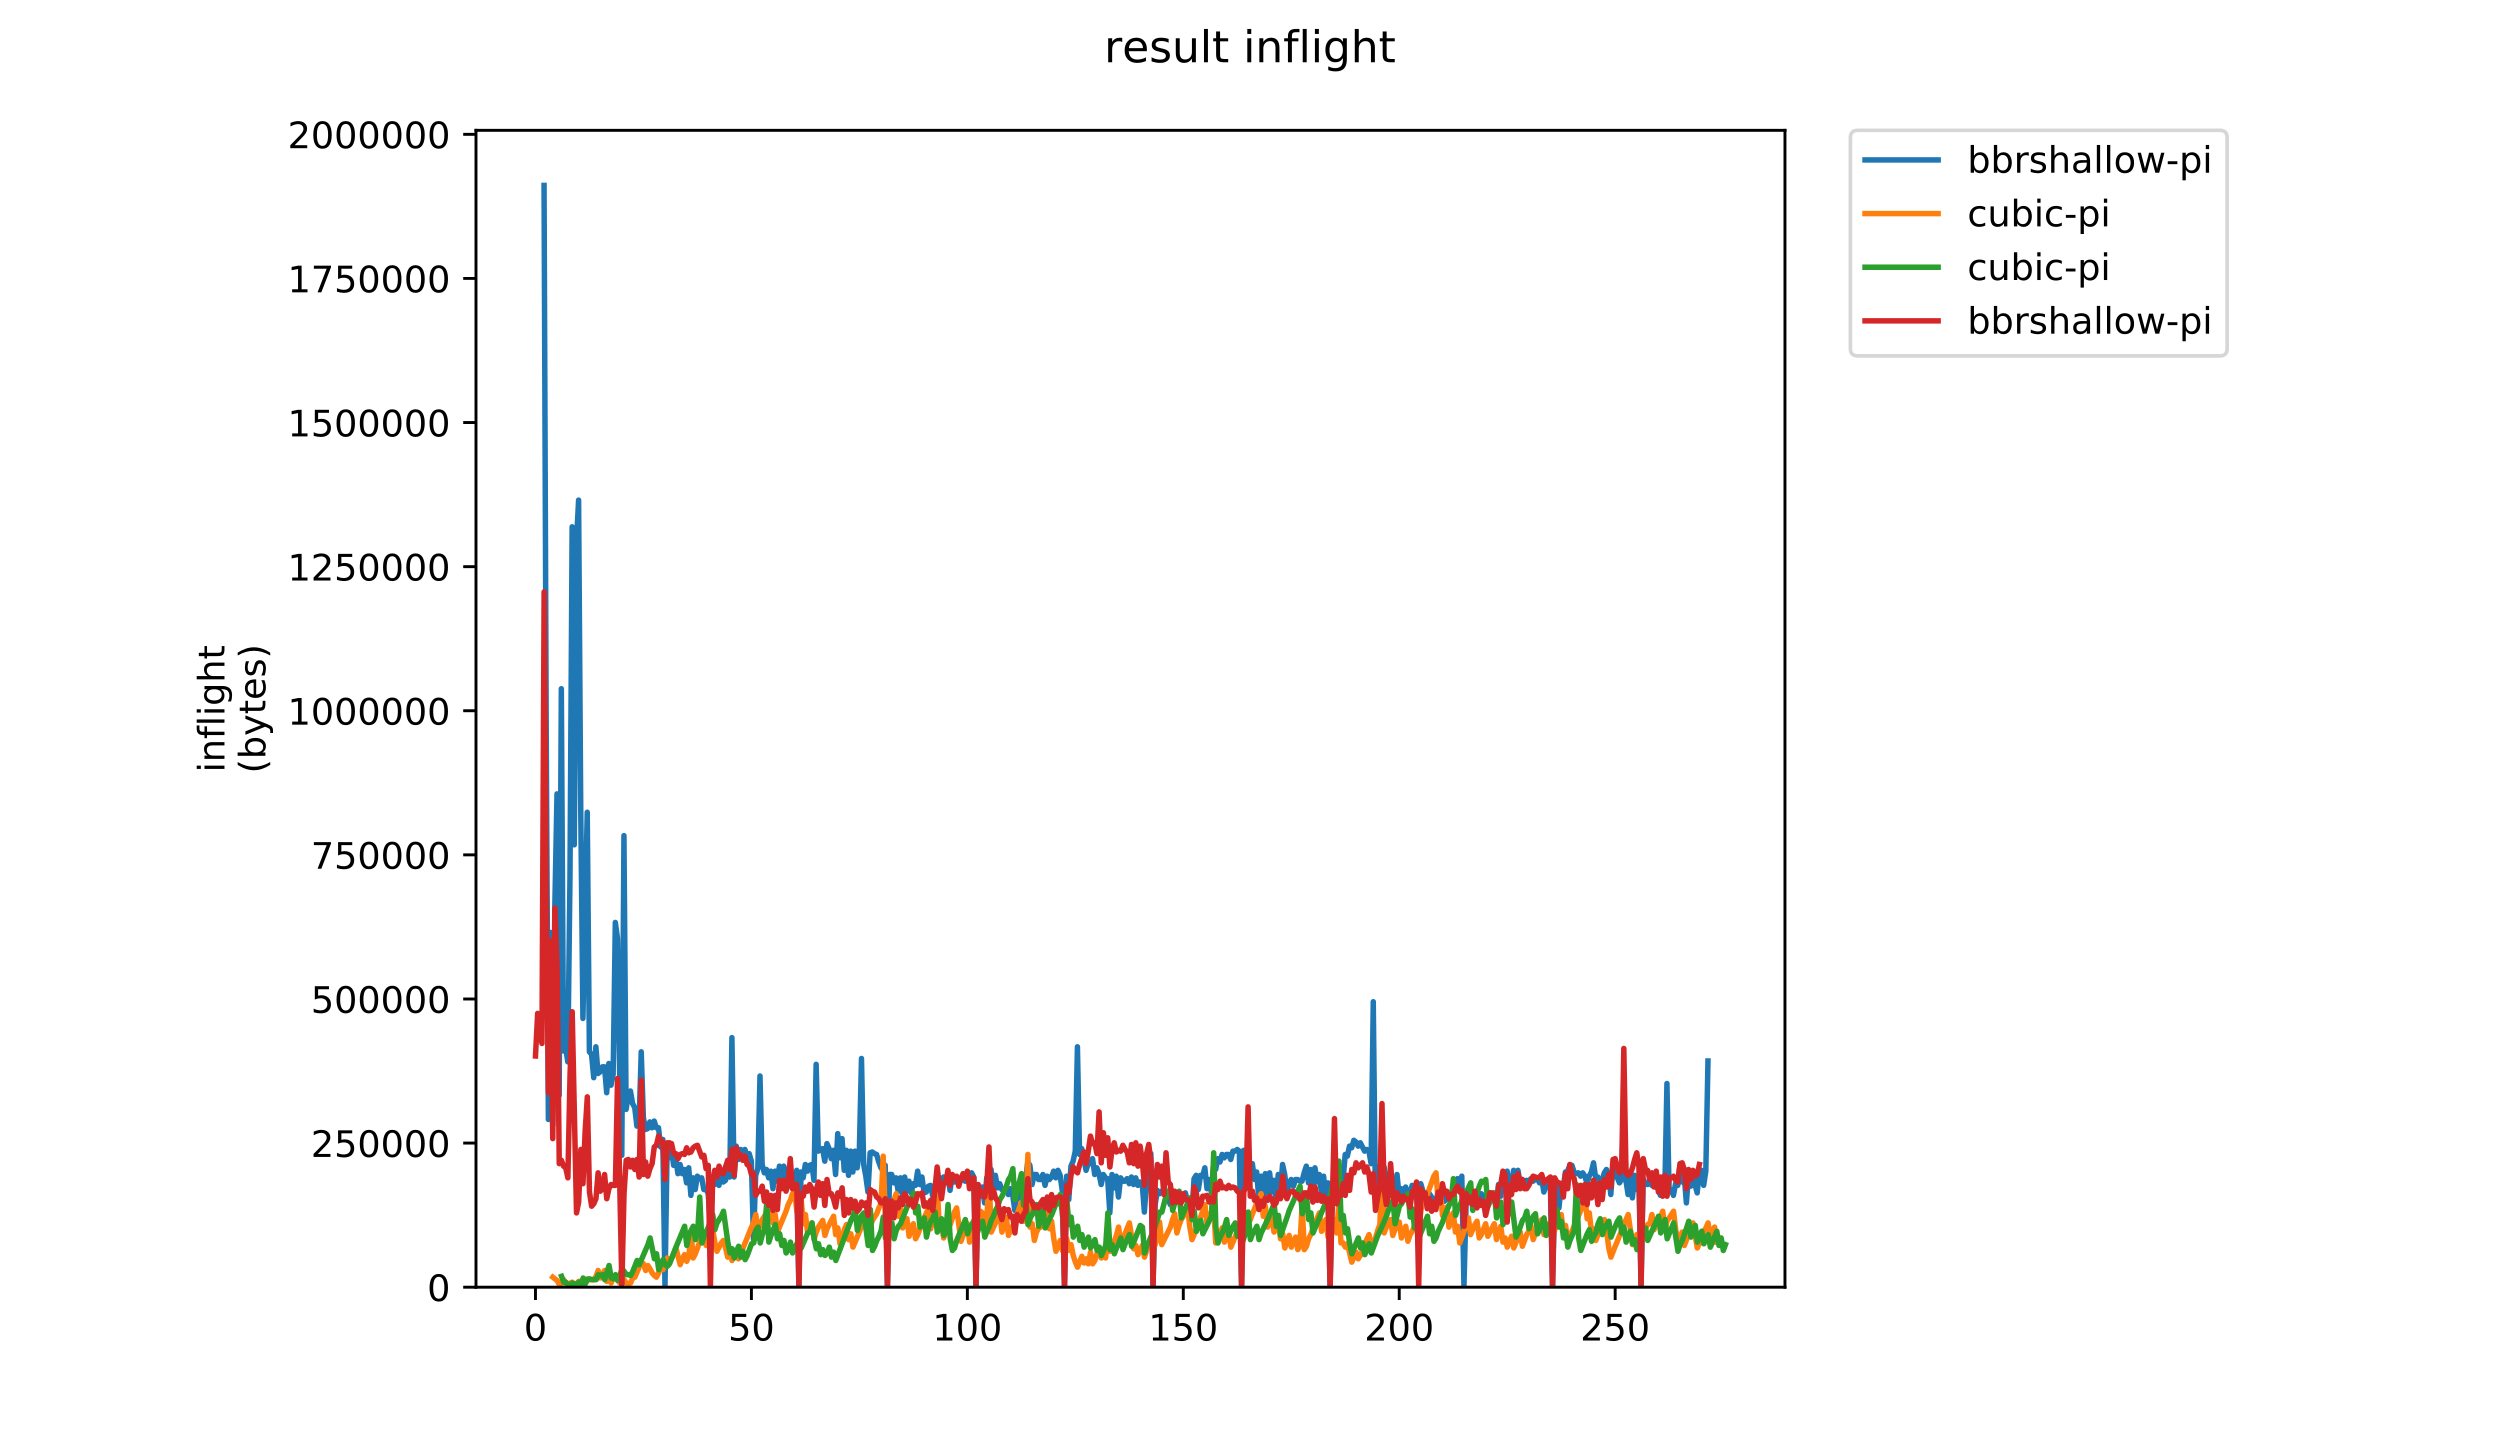 <?xml version="1.0" encoding="utf-8" standalone="no"?>
<!DOCTYPE svg PUBLIC "-//W3C//DTD SVG 1.1//EN"
  "http://www.w3.org/Graphics/SVG/1.1/DTD/svg11.dtd">
<!-- Created with matplotlib (https://matplotlib.org/) -->
<svg height="396pt" version="1.1" viewBox="0 0 684 396" width="684pt" xmlns="http://www.w3.org/2000/svg" xmlns:xlink="http://www.w3.org/1999/xlink">
 <defs>
  <style type="text/css">
*{stroke-linecap:butt;stroke-linejoin:round;}
  </style>
 </defs>
 <g id="figure_1">
  <g id="patch_1">
   <path d="M 0 396 
L 684 396 
L 684 0 
L 0 0 
z
" style="fill:#ffffff;"/>
  </g>
  <g id="axes_1">
   <g id="patch_2">
    <path d="M 130.23 352.174 
L 488.365 352.174 
L 488.365 35.66 
L 130.23 35.66 
z
" style="fill:#ffffff;"/>
   </g>
   <g id="matplotlib.axis_1">
    <g id="xtick_1">
     <g id="line2d_1">
      <defs>
       <path d="M 0 0 
L 0 3.5 
" id="m97288a2b31" style="stroke:#000000;stroke-width:0.8;"/>
      </defs>
      <g>
       <use style="stroke:#000000;stroke-width:0.8;" x="146.505" xlink:href="#m97288a2b31" y="352.174"/>
      </g>
     </g>
     <g id="text_1">
      <!-- 0 -->
      <defs>
       <path d="M 31.781 66.406 
Q 24.172 66.406 20.328 58.906 
Q 16.5 51.422 16.5 36.375 
Q 16.5 21.391 20.328 13.891 
Q 24.172 6.391 31.781 6.391 
Q 39.453 6.391 43.281 13.891 
Q 47.125 21.391 47.125 36.375 
Q 47.125 51.422 43.281 58.906 
Q 39.453 66.406 31.781 66.406 
z
M 31.781 74.219 
Q 44.047 74.219 50.516 64.516 
Q 56.984 54.828 56.984 36.375 
Q 56.984 17.969 50.516 8.266 
Q 44.047 -1.422 31.781 -1.422 
Q 19.531 -1.422 13.062 8.266 
Q 6.594 17.969 6.594 36.375 
Q 6.594 54.828 13.062 64.516 
Q 19.531 74.219 31.781 74.219 
z
" id="DejaVuSans-48"/>
      </defs>
      <g transform="translate(143.324 366.773)scale(0.1 -0.1)">
       <use xlink:href="#DejaVuSans-48"/>
      </g>
     </g>
    </g>
    <g id="xtick_2">
     <g id="line2d_2">
      <g>
       <use style="stroke:#000000;stroke-width:0.8;" x="205.587" xlink:href="#m97288a2b31" y="352.174"/>
      </g>
     </g>
     <g id="text_2">
      <!-- 50 -->
      <defs>
       <path d="M 10.797 72.906 
L 49.516 72.906 
L 49.516 64.594 
L 19.828 64.594 
L 19.828 46.734 
Q 21.969 47.469 24.109 47.828 
Q 26.266 48.188 28.422 48.188 
Q 40.625 48.188 47.75 41.5 
Q 54.891 34.812 54.891 23.391 
Q 54.891 11.625 47.562 5.094 
Q 40.234 -1.422 26.906 -1.422 
Q 22.312 -1.422 17.547 -0.641 
Q 12.797 0.141 7.719 1.703 
L 7.719 11.625 
Q 12.109 9.234 16.797 8.062 
Q 21.484 6.891 26.703 6.891 
Q 35.156 6.891 40.078 11.328 
Q 45.016 15.766 45.016 23.391 
Q 45.016 31 40.078 35.438 
Q 35.156 39.891 26.703 39.891 
Q 22.75 39.891 18.812 39.016 
Q 14.891 38.141 10.797 36.281 
z
" id="DejaVuSans-53"/>
      </defs>
      <g transform="translate(199.224 366.773)scale(0.1 -0.1)">
       <use xlink:href="#DejaVuSans-53"/>
       <use x="63.623" xlink:href="#DejaVuSans-48"/>
      </g>
     </g>
    </g>
    <g id="xtick_3">
     <g id="line2d_3">
      <g>
       <use style="stroke:#000000;stroke-width:0.8;" x="264.668" xlink:href="#m97288a2b31" y="352.174"/>
      </g>
     </g>
     <g id="text_3">
      <!-- 100 -->
      <defs>
       <path d="M 12.406 8.297 
L 28.516 8.297 
L 28.516 63.922 
L 10.984 60.406 
L 10.984 69.391 
L 28.422 72.906 
L 38.281 72.906 
L 38.281 8.297 
L 54.391 8.297 
L 54.391 0 
L 12.406 0 
z
" id="DejaVuSans-49"/>
      </defs>
      <g transform="translate(255.124 366.773)scale(0.1 -0.1)">
       <use xlink:href="#DejaVuSans-49"/>
       <use x="63.623" xlink:href="#DejaVuSans-48"/>
       <use x="127.246" xlink:href="#DejaVuSans-48"/>
      </g>
     </g>
    </g>
    <g id="xtick_4">
     <g id="line2d_4">
      <g>
       <use style="stroke:#000000;stroke-width:0.8;" x="323.749" xlink:href="#m97288a2b31" y="352.174"/>
      </g>
     </g>
     <g id="text_4">
      <!-- 150 -->
      <g transform="translate(314.205 366.773)scale(0.1 -0.1)">
       <use xlink:href="#DejaVuSans-49"/>
       <use x="63.623" xlink:href="#DejaVuSans-53"/>
       <use x="127.246" xlink:href="#DejaVuSans-48"/>
      </g>
     </g>
    </g>
    <g id="xtick_5">
     <g id="line2d_5">
      <g>
       <use style="stroke:#000000;stroke-width:0.8;" x="382.83" xlink:href="#m97288a2b31" y="352.174"/>
      </g>
     </g>
     <g id="text_5">
      <!-- 200 -->
      <defs>
       <path d="M 19.188 8.297 
L 53.609 8.297 
L 53.609 0 
L 7.328 0 
L 7.328 8.297 
Q 12.938 14.109 22.625 23.891 
Q 32.328 33.688 34.812 36.531 
Q 39.547 41.844 41.422 45.531 
Q 43.312 49.219 43.312 52.781 
Q 43.312 58.594 39.234 62.25 
Q 35.156 65.922 28.609 65.922 
Q 23.969 65.922 18.812 64.312 
Q 13.672 62.703 7.812 59.422 
L 7.812 69.391 
Q 13.766 71.781 18.938 73 
Q 24.125 74.219 28.422 74.219 
Q 39.75 74.219 46.484 68.547 
Q 53.219 62.891 53.219 53.422 
Q 53.219 48.922 51.531 44.891 
Q 49.859 40.875 45.406 35.406 
Q 44.188 33.984 37.641 27.219 
Q 31.109 20.453 19.188 8.297 
z
" id="DejaVuSans-50"/>
      </defs>
      <g transform="translate(373.286 366.773)scale(0.1 -0.1)">
       <use xlink:href="#DejaVuSans-50"/>
       <use x="63.623" xlink:href="#DejaVuSans-48"/>
       <use x="127.246" xlink:href="#DejaVuSans-48"/>
      </g>
     </g>
    </g>
    <g id="xtick_6">
     <g id="line2d_6">
      <g>
       <use style="stroke:#000000;stroke-width:0.8;" x="441.911" xlink:href="#m97288a2b31" y="352.174"/>
      </g>
     </g>
     <g id="text_6">
      <!-- 250 -->
      <g transform="translate(432.368 366.773)scale(0.1 -0.1)">
       <use xlink:href="#DejaVuSans-50"/>
       <use x="63.623" xlink:href="#DejaVuSans-53"/>
       <use x="127.246" xlink:href="#DejaVuSans-48"/>
      </g>
     </g>
    </g>
   </g>
   <g id="matplotlib.axis_2">
    <g id="ytick_1">
     <g id="line2d_7">
      <defs>
       <path d="M 0 0 
L -3.5 0 
" id="m7528e57356" style="stroke:#000000;stroke-width:0.8;"/>
      </defs>
      <g>
       <use style="stroke:#000000;stroke-width:0.8;" x="130.23" xlink:href="#m7528e57356" y="352.174"/>
      </g>
     </g>
     <g id="text_7">
      <!-- 0 -->
      <g transform="translate(116.868 355.973)scale(0.1 -0.1)">
       <use xlink:href="#DejaVuSans-48"/>
      </g>
     </g>
    </g>
    <g id="ytick_2">
     <g id="line2d_8">
      <g>
       <use style="stroke:#000000;stroke-width:0.8;" x="130.23" xlink:href="#m7528e57356" y="312.746"/>
      </g>
     </g>
     <g id="text_8">
      <!-- 250000 -->
      <g transform="translate(85.055 316.546)scale(0.1 -0.1)">
       <use xlink:href="#DejaVuSans-50"/>
       <use x="63.623" xlink:href="#DejaVuSans-53"/>
       <use x="127.246" xlink:href="#DejaVuSans-48"/>
       <use x="190.869" xlink:href="#DejaVuSans-48"/>
       <use x="254.492" xlink:href="#DejaVuSans-48"/>
       <use x="318.115" xlink:href="#DejaVuSans-48"/>
      </g>
     </g>
    </g>
    <g id="ytick_3">
     <g id="line2d_9">
      <g>
       <use style="stroke:#000000;stroke-width:0.8;" x="130.23" xlink:href="#m7528e57356" y="273.319"/>
      </g>
     </g>
     <g id="text_9">
      <!-- 500000 -->
      <g transform="translate(85.055 277.118)scale(0.1 -0.1)">
       <use xlink:href="#DejaVuSans-53"/>
       <use x="63.623" xlink:href="#DejaVuSans-48"/>
       <use x="127.246" xlink:href="#DejaVuSans-48"/>
       <use x="190.869" xlink:href="#DejaVuSans-48"/>
       <use x="254.492" xlink:href="#DejaVuSans-48"/>
       <use x="318.115" xlink:href="#DejaVuSans-48"/>
      </g>
     </g>
    </g>
    <g id="ytick_4">
     <g id="line2d_10">
      <g>
       <use style="stroke:#000000;stroke-width:0.8;" x="130.23" xlink:href="#m7528e57356" y="233.891"/>
      </g>
     </g>
     <g id="text_10">
      <!-- 750000 -->
      <defs>
       <path d="M 8.203 72.906 
L 55.078 72.906 
L 55.078 68.703 
L 28.609 0 
L 18.312 0 
L 43.219 64.594 
L 8.203 64.594 
z
" id="DejaVuSans-55"/>
      </defs>
      <g transform="translate(85.055 237.69)scale(0.1 -0.1)">
       <use xlink:href="#DejaVuSans-55"/>
       <use x="63.623" xlink:href="#DejaVuSans-53"/>
       <use x="127.246" xlink:href="#DejaVuSans-48"/>
       <use x="190.869" xlink:href="#DejaVuSans-48"/>
       <use x="254.492" xlink:href="#DejaVuSans-48"/>
       <use x="318.115" xlink:href="#DejaVuSans-48"/>
      </g>
     </g>
    </g>
    <g id="ytick_5">
     <g id="line2d_11">
      <g>
       <use style="stroke:#000000;stroke-width:0.8;" x="130.23" xlink:href="#m7528e57356" y="194.463"/>
      </g>
     </g>
     <g id="text_11">
      <!-- 1000000 -->
      <g transform="translate(78.693 198.263)scale(0.1 -0.1)">
       <use xlink:href="#DejaVuSans-49"/>
       <use x="63.623" xlink:href="#DejaVuSans-48"/>
       <use x="127.246" xlink:href="#DejaVuSans-48"/>
       <use x="190.869" xlink:href="#DejaVuSans-48"/>
       <use x="254.492" xlink:href="#DejaVuSans-48"/>
       <use x="318.115" xlink:href="#DejaVuSans-48"/>
       <use x="381.738" xlink:href="#DejaVuSans-48"/>
      </g>
     </g>
    </g>
    <g id="ytick_6">
     <g id="line2d_12">
      <g>
       <use style="stroke:#000000;stroke-width:0.8;" x="130.23" xlink:href="#m7528e57356" y="155.036"/>
      </g>
     </g>
     <g id="text_12">
      <!-- 1250000 -->
      <g transform="translate(78.693 158.835)scale(0.1 -0.1)">
       <use xlink:href="#DejaVuSans-49"/>
       <use x="63.623" xlink:href="#DejaVuSans-50"/>
       <use x="127.246" xlink:href="#DejaVuSans-53"/>
       <use x="190.869" xlink:href="#DejaVuSans-48"/>
       <use x="254.492" xlink:href="#DejaVuSans-48"/>
       <use x="318.115" xlink:href="#DejaVuSans-48"/>
       <use x="381.738" xlink:href="#DejaVuSans-48"/>
      </g>
     </g>
    </g>
    <g id="ytick_7">
     <g id="line2d_13">
      <g>
       <use style="stroke:#000000;stroke-width:0.8;" x="130.23" xlink:href="#m7528e57356" y="115.608"/>
      </g>
     </g>
     <g id="text_13">
      <!-- 1500000 -->
      <g transform="translate(78.693 119.407)scale(0.1 -0.1)">
       <use xlink:href="#DejaVuSans-49"/>
       <use x="63.623" xlink:href="#DejaVuSans-53"/>
       <use x="127.246" xlink:href="#DejaVuSans-48"/>
       <use x="190.869" xlink:href="#DejaVuSans-48"/>
       <use x="254.492" xlink:href="#DejaVuSans-48"/>
       <use x="318.115" xlink:href="#DejaVuSans-48"/>
       <use x="381.738" xlink:href="#DejaVuSans-48"/>
      </g>
     </g>
    </g>
    <g id="ytick_8">
     <g id="line2d_14">
      <g>
       <use style="stroke:#000000;stroke-width:0.8;" x="130.23" xlink:href="#m7528e57356" y="76.18"/>
      </g>
     </g>
     <g id="text_14">
      <!-- 1750000 -->
      <g transform="translate(78.693 79.979)scale(0.1 -0.1)">
       <use xlink:href="#DejaVuSans-49"/>
       <use x="63.623" xlink:href="#DejaVuSans-55"/>
       <use x="127.246" xlink:href="#DejaVuSans-53"/>
       <use x="190.869" xlink:href="#DejaVuSans-48"/>
       <use x="254.492" xlink:href="#DejaVuSans-48"/>
       <use x="318.115" xlink:href="#DejaVuSans-48"/>
       <use x="381.738" xlink:href="#DejaVuSans-48"/>
      </g>
     </g>
    </g>
    <g id="ytick_9">
     <g id="line2d_15">
      <g>
       <use style="stroke:#000000;stroke-width:0.8;" x="130.23" xlink:href="#m7528e57356" y="36.753"/>
      </g>
     </g>
     <g id="text_15">
      <!-- 2000000 -->
      <g transform="translate(78.693 40.552)scale(0.1 -0.1)">
       <use xlink:href="#DejaVuSans-50"/>
       <use x="63.623" xlink:href="#DejaVuSans-48"/>
       <use x="127.246" xlink:href="#DejaVuSans-48"/>
       <use x="190.869" xlink:href="#DejaVuSans-48"/>
       <use x="254.492" xlink:href="#DejaVuSans-48"/>
       <use x="318.115" xlink:href="#DejaVuSans-48"/>
       <use x="381.738" xlink:href="#DejaVuSans-48"/>
      </g>
     </g>
    </g>
    <g id="text_16">
     <!-- inflight -->
     <defs>
      <path d="M 9.422 54.688 
L 18.406 54.688 
L 18.406 0 
L 9.422 0 
z
M 9.422 75.984 
L 18.406 75.984 
L 18.406 64.594 
L 9.422 64.594 
z
" id="DejaVuSans-105"/>
      <path d="M 54.891 33.016 
L 54.891 0 
L 45.906 0 
L 45.906 32.719 
Q 45.906 40.484 42.875 44.328 
Q 39.844 48.188 33.797 48.188 
Q 26.516 48.188 22.312 43.547 
Q 18.109 38.922 18.109 30.906 
L 18.109 0 
L 9.078 0 
L 9.078 54.688 
L 18.109 54.688 
L 18.109 46.188 
Q 21.344 51.125 25.703 53.562 
Q 30.078 56 35.797 56 
Q 45.219 56 50.047 50.172 
Q 54.891 44.344 54.891 33.016 
z
" id="DejaVuSans-110"/>
      <path d="M 37.109 75.984 
L 37.109 68.5 
L 28.516 68.5 
Q 23.688 68.5 21.797 66.547 
Q 19.922 64.594 19.922 59.516 
L 19.922 54.688 
L 34.719 54.688 
L 34.719 47.703 
L 19.922 47.703 
L 19.922 0 
L 10.891 0 
L 10.891 47.703 
L 2.297 47.703 
L 2.297 54.688 
L 10.891 54.688 
L 10.891 58.5 
Q 10.891 67.625 15.141 71.797 
Q 19.391 75.984 28.609 75.984 
z
" id="DejaVuSans-102"/>
      <path d="M 9.422 75.984 
L 18.406 75.984 
L 18.406 0 
L 9.422 0 
z
" id="DejaVuSans-108"/>
      <path d="M 45.406 27.984 
Q 45.406 37.75 41.375 43.109 
Q 37.359 48.484 30.078 48.484 
Q 22.859 48.484 18.828 43.109 
Q 14.797 37.75 14.797 27.984 
Q 14.797 18.266 18.828 12.891 
Q 22.859 7.516 30.078 7.516 
Q 37.359 7.516 41.375 12.891 
Q 45.406 18.266 45.406 27.984 
z
M 54.391 6.781 
Q 54.391 -7.172 48.188 -13.984 
Q 42 -20.797 29.203 -20.797 
Q 24.469 -20.797 20.266 -20.094 
Q 16.062 -19.391 12.109 -17.922 
L 12.109 -9.188 
Q 16.062 -11.328 19.922 -12.344 
Q 23.781 -13.375 27.781 -13.375 
Q 36.625 -13.375 41.016 -8.766 
Q 45.406 -4.156 45.406 5.172 
L 45.406 9.625 
Q 42.625 4.781 38.281 2.391 
Q 33.938 0 27.875 0 
Q 17.828 0 11.672 7.656 
Q 5.516 15.328 5.516 27.984 
Q 5.516 40.672 11.672 48.328 
Q 17.828 56 27.875 56 
Q 33.938 56 38.281 53.609 
Q 42.625 51.219 45.406 46.391 
L 45.406 54.688 
L 54.391 54.688 
z
" id="DejaVuSans-103"/>
      <path d="M 54.891 33.016 
L 54.891 0 
L 45.906 0 
L 45.906 32.719 
Q 45.906 40.484 42.875 44.328 
Q 39.844 48.188 33.797 48.188 
Q 26.516 48.188 22.312 43.547 
Q 18.109 38.922 18.109 30.906 
L 18.109 0 
L 9.078 0 
L 9.078 75.984 
L 18.109 75.984 
L 18.109 46.188 
Q 21.344 51.125 25.703 53.562 
Q 30.078 56 35.797 56 
Q 45.219 56 50.047 50.172 
Q 54.891 44.344 54.891 33.016 
z
" id="DejaVuSans-104"/>
      <path d="M 18.312 70.219 
L 18.312 54.688 
L 36.812 54.688 
L 36.812 47.703 
L 18.312 47.703 
L 18.312 18.016 
Q 18.312 11.328 20.141 9.422 
Q 21.969 7.516 27.594 7.516 
L 36.812 7.516 
L 36.812 0 
L 27.594 0 
Q 17.188 0 13.234 3.875 
Q 9.281 7.766 9.281 18.016 
L 9.281 47.703 
L 2.688 47.703 
L 2.688 54.688 
L 9.281 54.688 
L 9.281 70.219 
z
" id="DejaVuSans-116"/>
     </defs>
     <g transform="translate(61.415 211.316)rotate(-90)scale(0.1 -0.1)">
      <use xlink:href="#DejaVuSans-105"/>
      <use x="27.783" xlink:href="#DejaVuSans-110"/>
      <use x="91.162" xlink:href="#DejaVuSans-102"/>
      <use x="126.367" xlink:href="#DejaVuSans-108"/>
      <use x="154.15" xlink:href="#DejaVuSans-105"/>
      <use x="181.934" xlink:href="#DejaVuSans-103"/>
      <use x="245.41" xlink:href="#DejaVuSans-104"/>
      <use x="308.789" xlink:href="#DejaVuSans-116"/>
     </g>
     <!-- (bytes) -->
     <defs>
      <path d="M 31 75.875 
Q 24.469 64.656 21.281 53.656 
Q 18.109 42.672 18.109 31.391 
Q 18.109 20.125 21.312 9.062 
Q 24.516 -2 31 -13.188 
L 23.188 -13.188 
Q 15.875 -1.703 12.234 9.375 
Q 8.594 20.453 8.594 31.391 
Q 8.594 42.281 12.203 53.312 
Q 15.828 64.359 23.188 75.875 
z
" id="DejaVuSans-40"/>
      <path d="M 48.688 27.297 
Q 48.688 37.203 44.609 42.844 
Q 40.531 48.484 33.406 48.484 
Q 26.266 48.484 22.188 42.844 
Q 18.109 37.203 18.109 27.297 
Q 18.109 17.391 22.188 11.75 
Q 26.266 6.109 33.406 6.109 
Q 40.531 6.109 44.609 11.75 
Q 48.688 17.391 48.688 27.297 
z
M 18.109 46.391 
Q 20.953 51.266 25.266 53.625 
Q 29.594 56 35.594 56 
Q 45.562 56 51.781 48.094 
Q 58.016 40.188 58.016 27.297 
Q 58.016 14.406 51.781 6.484 
Q 45.562 -1.422 35.594 -1.422 
Q 29.594 -1.422 25.266 0.953 
Q 20.953 3.328 18.109 8.203 
L 18.109 0 
L 9.078 0 
L 9.078 75.984 
L 18.109 75.984 
z
" id="DejaVuSans-98"/>
      <path d="M 32.172 -5.078 
Q 28.375 -14.844 24.75 -17.812 
Q 21.141 -20.797 15.094 -20.797 
L 7.906 -20.797 
L 7.906 -13.281 
L 13.188 -13.281 
Q 16.891 -13.281 18.938 -11.516 
Q 21 -9.766 23.484 -3.219 
L 25.094 0.875 
L 2.984 54.688 
L 12.5 54.688 
L 29.594 11.922 
L 46.688 54.688 
L 56.203 54.688 
z
" id="DejaVuSans-121"/>
      <path d="M 56.203 29.594 
L 56.203 25.203 
L 14.891 25.203 
Q 15.484 15.922 20.484 11.062 
Q 25.484 6.203 34.422 6.203 
Q 39.594 6.203 44.453 7.469 
Q 49.312 8.734 54.109 11.281 
L 54.109 2.781 
Q 49.266 0.734 44.188 -0.344 
Q 39.109 -1.422 33.891 -1.422 
Q 20.797 -1.422 13.156 6.188 
Q 5.516 13.812 5.516 26.812 
Q 5.516 40.234 12.766 48.109 
Q 20.016 56 32.328 56 
Q 43.359 56 49.781 48.891 
Q 56.203 41.797 56.203 29.594 
z
M 47.219 32.234 
Q 47.125 39.594 43.094 43.984 
Q 39.062 48.391 32.422 48.391 
Q 24.906 48.391 20.391 44.141 
Q 15.875 39.891 15.188 32.172 
z
" id="DejaVuSans-101"/>
      <path d="M 44.281 53.078 
L 44.281 44.578 
Q 40.484 46.531 36.375 47.5 
Q 32.281 48.484 27.875 48.484 
Q 21.188 48.484 17.844 46.438 
Q 14.5 44.391 14.5 40.281 
Q 14.5 37.156 16.891 35.375 
Q 19.281 33.594 26.516 31.984 
L 29.594 31.297 
Q 39.156 29.25 43.188 25.516 
Q 47.219 21.781 47.219 15.094 
Q 47.219 7.469 41.188 3.016 
Q 35.156 -1.422 24.609 -1.422 
Q 20.219 -1.422 15.453 -0.562 
Q 10.688 0.297 5.422 2 
L 5.422 11.281 
Q 10.406 8.688 15.234 7.391 
Q 20.062 6.109 24.812 6.109 
Q 31.156 6.109 34.562 8.281 
Q 37.984 10.453 37.984 14.406 
Q 37.984 18.062 35.516 20.016 
Q 33.062 21.969 24.703 23.781 
L 21.578 24.516 
Q 13.234 26.266 9.516 29.906 
Q 5.812 33.547 5.812 39.891 
Q 5.812 47.609 11.281 51.797 
Q 16.75 56 26.812 56 
Q 31.781 56 36.172 55.266 
Q 40.578 54.547 44.281 53.078 
z
" id="DejaVuSans-115"/>
      <path d="M 8.016 75.875 
L 15.828 75.875 
Q 23.141 64.359 26.781 53.312 
Q 30.422 42.281 30.422 31.391 
Q 30.422 20.453 26.781 9.375 
Q 23.141 -1.703 15.828 -13.188 
L 8.016 -13.188 
Q 14.5 -2 17.703 9.062 
Q 20.906 20.125 20.906 31.391 
Q 20.906 42.672 17.703 53.656 
Q 14.5 64.656 8.016 75.875 
z
" id="DejaVuSans-41"/>
     </defs>
     <g transform="translate(72.613 211.594)rotate(-90)scale(0.1 -0.1)">
      <use xlink:href="#DejaVuSans-40"/>
      <use x="39.014" xlink:href="#DejaVuSans-98"/>
      <use x="102.49" xlink:href="#DejaVuSans-121"/>
      <use x="161.67" xlink:href="#DejaVuSans-116"/>
      <use x="200.879" xlink:href="#DejaVuSans-101"/>
      <use x="262.402" xlink:href="#DejaVuSans-115"/>
      <use x="314.502" xlink:href="#DejaVuSans-41"/>
     </g>
    </g>
   </g>
   <g id="line2d_16">
    <path clip-path="url(#p5a46e2abe6)" d="M 148.852 50.732 
L 149.443 199.398 
L 150.034 306.273 
L 150.625 255.119 
L 151.215 307.871 
L 151.806 247.811 
L 152.397 217.21 
L 152.988 299.65 
L 153.579 188.436 
L 154.169 287.547 
L 154.76 286.633 
L 155.351 290.516 
L 155.942 240.275 
L 156.533 144.133 
L 157.124 231.141 
L 157.714 148.244 
L 158.305 136.826 
L 158.896 222.234 
L 159.487 278.641 
L 160.668 222.234 
L 161.259 287.775 
L 161.85 288.46 
L 162.441 294.854 
L 163.032 286.405 
L 163.622 293.713 
L 164.213 293.256 
L 164.804 291.886 
L 165.395 291.886 
L 165.986 298.965 
L 166.577 290.972 
L 167.167 296.91 
L 167.758 293.941 
L 168.349 252.379 
L 168.94 256.717 
L 169.531 293.484 
L 170.121 316.092 
L 170.712 228.629 
L 171.303 303.532 
L 171.894 299.65 
L 172.485 298.508 
L 173.075 301.934 
L 173.666 303.076 
L 174.257 308.1 
L 174.848 307.415 
L 175.439 287.775 
L 176.03 305.816 
L 176.62 309.013 
L 177.211 308.785 
L 177.802 306.958 
L 178.393 308.556 
L 178.984 306.729 
L 179.574 308.556 
L 180.165 308.556 
L 180.756 313.809 
L 181.347 311.754 
L 181.938 351.946 
L 182.528 314.037 
L 183.119 316.778 
L 183.71 314.037 
L 184.301 318.833 
L 184.892 317.006 
L 185.483 321.116 
L 186.073 318.604 
L 186.664 321.116 
L 187.255 319.975 
L 187.846 323.629 
L 188.437 319.518 
L 189.027 327.054 
L 189.618 322.258 
L 190.209 325.455 
L 190.8 321.802 
L 191.391 322.487 
L 191.981 322.258 
L 192.572 325.455 
L 193.163 325.227 
L 193.754 326.597 
L 194.345 334.59 
L 194.935 322.715 
L 195.526 324.085 
L 196.117 320.888 
L 196.708 324.314 
L 197.299 320.66 
L 197.89 323.4 
L 198.48 322.943 
L 199.071 320.888 
L 199.662 322.03 
L 200.253 283.893 
L 200.844 322.03 
L 201.434 313.58 
L 202.025 317.234 
L 202.616 314.494 
L 203.207 314.951 
L 203.798 314.494 
L 204.388 316.321 
L 204.979 315.636 
L 205.57 317.691 
L 206.161 339.157 
L 206.752 321.573 
L 207.343 319.746 
L 207.933 294.398 
L 208.524 318.604 
L 209.115 320.888 
L 209.706 319.975 
L 210.297 322.258 
L 210.887 320.431 
L 211.478 325.227 
L 212.069 320.431 
L 212.66 323.172 
L 213.251 319.061 
L 213.841 324.085 
L 214.432 319.061 
L 215.023 325.227 
L 215.614 319.746 
L 216.205 323.857 
L 216.796 321.802 
L 217.386 323.629 
L 217.977 320.203 
L 218.568 351.946 
L 219.159 320.66 
L 219.75 322.258 
L 220.34 318.604 
L 220.931 320.431 
L 221.522 318.833 
L 222.113 318.604 
L 222.704 322.943 
L 223.294 291.201 
L 223.885 314.951 
L 224.476 314.494 
L 225.067 314.266 
L 225.658 317.691 
L 226.249 312.895 
L 226.839 314.266 
L 227.43 317.006 
L 228.021 314.722 
L 228.612 321.345 
L 229.203 310.155 
L 229.793 316.778 
L 230.384 311.525 
L 230.975 320.203 
L 231.566 314.722 
L 232.157 321.573 
L 232.747 314.951 
L 233.338 320.66 
L 233.929 314.951 
L 234.52 319.518 
L 235.111 314.951 
L 235.702 289.602 
L 236.292 318.604 
L 236.883 321.802 
L 237.474 326.141 
L 238.065 315.407 
L 238.656 315.179 
L 239.246 315.636 
L 239.837 315.864 
L 240.428 317.919 
L 241.019 319.518 
L 241.61 320.203 
L 242.2 318.833 
L 242.791 351.946 
L 243.382 321.345 
L 243.973 321.345 
L 244.564 323.629 
L 245.154 322.258 
L 245.745 325.912 
L 246.336 322.258 
L 246.927 327.054 
L 247.518 322.03 
L 248.109 325.912 
L 248.699 323.172 
L 249.29 326.369 
L 249.881 323.857 
L 250.472 324.314 
L 251.063 320.431 
L 251.653 324.085 
L 252.244 322.03 
L 252.835 326.369 
L 253.426 326.141 
L 254.017 324.542 
L 254.607 324.314 
L 255.198 327.282 
L 255.789 326.369 
L 256.38 323.629 
L 256.971 322.258 
L 257.562 324.085 
L 258.152 322.03 
L 258.743 322.715 
L 259.334 321.802 
L 259.925 325.684 
L 260.516 321.802 
L 261.106 323.4 
L 261.697 322.943 
L 262.288 323.629 
L 262.879 322.943 
L 263.47 322.487 
L 264.06 323.172 
L 264.651 320.888 
L 265.242 323.629 
L 265.833 320.888 
L 266.424 322.03 
L 267.015 351.946 
L 267.605 324.542 
L 268.196 327.282 
L 268.787 324.77 
L 269.378 329.109 
L 269.969 322.258 
L 270.559 323.629 
L 271.15 319.975 
L 271.741 324.999 
L 272.332 321.573 
L 272.923 324.999 
L 273.513 323.857 
L 274.104 325.455 
L 275.286 325.455 
L 275.877 326.826 
L 276.468 325.227 
L 277.058 326.826 
L 277.649 331.165 
L 278.24 326.141 
L 278.831 325.912 
L 279.422 328.424 
L 280.012 329.338 
L 280.603 322.715 
L 281.194 317.919 
L 281.785 318.833 
L 282.376 324.085 
L 282.966 321.345 
L 283.557 321.345 
L 284.148 322.715 
L 284.739 322.715 
L 285.33 321.345 
L 285.92 324.314 
L 286.511 321.802 
L 287.102 322.715 
L 287.693 322.03 
L 288.284 320.431 
L 288.875 322.258 
L 289.465 320.203 
L 290.056 321.573 
L 290.647 325.912 
L 291.238 351.946 
L 291.829 321.802 
L 292.419 328.196 
L 293.01 319.061 
L 293.601 317.691 
L 294.192 314.951 
L 294.783 286.405 
L 295.373 315.864 
L 295.964 314.266 
L 297.146 320.203 
L 297.737 318.376 
L 298.328 318.376 
L 298.918 317.006 
L 299.509 321.345 
L 300.1 319.518 
L 300.691 321.116 
L 301.282 324.085 
L 301.872 321.345 
L 302.463 322.258 
L 303.054 322.487 
L 303.645 331.85 
L 304.236 321.345 
L 304.826 324.999 
L 305.417 321.802 
L 306.008 327.511 
L 306.599 322.258 
L 307.19 323.172 
L 307.781 323.172 
L 308.371 322.487 
L 308.962 323.857 
L 309.553 322.03 
L 310.144 324.085 
L 310.735 322.258 
L 311.325 324.314 
L 311.916 323.4 
L 312.507 323.857 
L 313.098 331.621 
L 313.689 323.4 
L 314.279 322.258 
L 314.87 315.636 
L 315.461 351.946 
L 316.052 329.566 
L 316.643 325.684 
L 317.234 326.597 
L 317.824 325.912 
L 318.415 325.684 
L 319.006 326.141 
L 320.188 329.566 
L 320.778 326.369 
L 321.369 327.054 
L 321.96 328.196 
L 322.551 328.424 
L 323.142 328.881 
L 323.732 328.196 
L 324.323 326.369 
L 324.914 328.881 
L 325.505 328.424 
L 326.096 332.306 
L 326.687 322.487 
L 327.277 321.573 
L 327.868 325.455 
L 328.459 321.573 
L 329.05 321.802 
L 329.641 319.518 
L 330.231 325.227 
L 330.822 322.715 
L 331.413 326.141 
L 332.004 319.29 
L 332.595 319.975 
L 333.185 317.006 
L 333.776 317.919 
L 334.367 315.864 
L 334.958 316.778 
L 335.549 315.864 
L 336.139 315.864 
L 336.73 317.234 
L 337.321 314.951 
L 337.912 314.951 
L 338.503 314.494 
L 339.094 314.951 
L 339.684 351.946 
L 340.275 314.722 
L 340.866 318.604 
L 341.457 316.321 
L 342.048 321.802 
L 342.638 318.376 
L 343.229 322.715 
L 343.82 320.66 
L 344.411 327.967 
L 345.002 321.802 
L 345.592 328.653 
L 346.183 321.116 
L 346.774 326.369 
L 347.365 320.888 
L 347.956 326.141 
L 348.547 322.943 
L 349.137 328.196 
L 349.728 321.345 
L 350.319 325.912 
L 350.91 318.604 
L 351.501 321.345 
L 352.091 326.369 
L 352.682 323.629 
L 353.273 322.715 
L 353.864 324.542 
L 354.455 322.715 
L 355.045 322.715 
L 355.636 323.172 
L 356.227 323.172 
L 356.818 320.888 
L 357.409 319.061 
L 358 323.629 
L 358.59 319.975 
L 359.181 325.227 
L 359.772 319.518 
L 360.363 323.4 
L 360.954 321.345 
L 361.544 326.369 
L 362.135 321.802 
L 362.726 327.511 
L 363.317 323.629 
L 363.908 352.174 
L 364.498 324.77 
L 365.089 326.597 
L 365.68 322.943 
L 366.271 322.943 
L 366.862 319.29 
L 367.453 322.943 
L 368.043 315.864 
L 368.634 316.321 
L 369.225 313.58 
L 369.816 314.037 
L 370.407 311.982 
L 370.997 312.439 
L 371.588 313.58 
L 372.179 312.667 
L 373.361 314.951 
L 373.951 314.494 
L 374.542 314.951 
L 375.133 318.376 
L 375.724 274.073 
L 376.315 327.967 
L 376.905 322.03 
L 377.496 319.061 
L 378.087 321.573 
L 378.678 319.29 
L 379.269 322.943 
L 379.86 321.345 
L 380.45 324.542 
L 381.041 322.258 
L 381.632 327.967 
L 382.223 321.345 
L 382.814 327.282 
L 383.404 325.227 
L 383.995 327.511 
L 384.586 324.77 
L 385.177 327.054 
L 385.768 326.597 
L 386.358 324.314 
L 386.949 325.684 
L 387.54 324.999 
L 388.131 334.59 
L 388.722 323.857 
L 389.313 325.912 
L 389.903 326.597 
L 390.494 327.511 
L 391.085 326.597 
L 391.676 327.511 
L 392.857 329.566 
L 393.448 325.912 
L 394.039 328.424 
L 394.63 325.455 
L 395.221 328.653 
L 395.811 326.369 
L 396.402 328.196 
L 396.993 326.369 
L 397.584 327.282 
L 398.766 322.487 
L 399.356 324.085 
L 399.947 321.802 
L 400.538 351.946 
L 401.129 329.109 
L 401.72 327.967 
L 402.31 327.739 
L 402.901 327.282 
L 403.492 327.967 
L 404.083 326.369 
L 404.674 327.967 
L 405.264 326.597 
L 406.446 327.967 
L 407.037 329.109 
L 407.628 326.369 
L 408.219 327.054 
L 408.809 326.597 
L 409.4 330.251 
L 409.991 324.085 
L 410.582 327.282 
L 411.173 322.03 
L 411.763 322.943 
L 412.354 320.431 
L 412.945 323.857 
L 413.536 324.999 
L 414.127 320.203 
L 414.717 323.172 
L 415.308 320.203 
L 415.899 323.629 
L 416.49 322.715 
L 417.081 324.542 
L 417.672 322.943 
L 418.262 323.172 
L 418.853 322.487 
L 419.444 323.172 
L 420.035 322.715 
L 420.626 322.487 
L 421.216 323.629 
L 421.807 322.487 
L 422.398 326.141 
L 422.989 324.542 
L 423.58 324.542 
L 424.17 323.629 
L 424.761 351.946 
L 425.352 328.653 
L 425.943 324.77 
L 426.534 330.479 
L 427.124 324.542 
L 427.715 324.77 
L 428.306 320.66 
L 428.897 320.431 
L 429.488 318.833 
L 430.079 318.833 
L 430.669 320.66 
L 431.26 321.116 
L 431.851 320.888 
L 432.442 321.802 
L 433.033 320.888 
L 433.623 321.802 
L 434.214 323.857 
L 434.805 321.802 
L 435.396 320.66 
L 435.987 318.148 
L 436.577 322.258 
L 437.168 322.03 
L 437.759 323.857 
L 438.35 322.943 
L 438.941 320.888 
L 439.532 319.975 
L 440.122 321.345 
L 440.713 326.826 
L 441.304 319.29 
L 443.076 323.629 
L 443.667 322.715 
L 444.258 304.674 
L 444.849 322.943 
L 445.44 326.826 
L 446.03 322.258 
L 446.621 327.739 
L 447.212 321.573 
L 447.803 325.455 
L 448.394 321.573 
L 448.985 351.946 
L 449.575 322.487 
L 450.166 323.857 
L 450.757 324.085 
L 451.348 323.172 
L 451.939 324.314 
L 452.529 324.542 
L 453.12 324.314 
L 453.711 325.455 
L 454.302 327.054 
L 454.893 327.054 
L 455.483 326.141 
L 456.074 296.453 
L 456.665 326.141 
L 457.256 325.455 
L 457.847 327.054 
L 458.438 323.857 
L 459.028 324.314 
L 459.619 319.061 
L 460.21 323.4 
L 460.801 321.802 
L 461.392 329.109 
L 461.982 321.573 
L 462.573 324.542 
L 463.164 322.258 
L 463.755 324.085 
L 464.346 326.369 
L 464.936 320.66 
L 465.527 320.203 
L 466.118 324.314 
L 466.709 320.431 
L 467.3 290.287 
L 467.3 290.287 
" style="fill:none;stroke:#1f77b4;stroke-linecap:square;stroke-width:1.5;"/>
   </g>
   <g id="line2d_17">
    <path clip-path="url(#p5a46e2abe6)" d="M 151.249 349.434 
L 152.43 350.347 
L 153.021 351.489 
L 153.612 351.261 
L 154.203 350.119 
L 154.793 351.032 
L 155.384 351.717 
L 155.975 351.032 
L 156.566 350.804 
L 157.157 351.717 
L 157.747 351.261 
L 158.338 350.576 
L 158.929 351.261 
L 159.52 351.261 
L 160.111 350.119 
L 160.702 349.891 
L 161.292 350.119 
L 162.474 350.119 
L 163.065 349.205 
L 163.656 347.607 
L 164.246 349.662 
L 164.837 348.749 
L 165.428 347.607 
L 166.019 350.576 
L 166.61 349.891 
L 167.2 351.032 
L 167.791 349.662 
L 168.382 349.434 
L 168.973 350.119 
L 169.564 351.032 
L 170.154 349.891 
L 170.745 350.119 
L 171.336 351.032 
L 171.927 351.261 
L 172.518 351.032 
L 173.109 349.662 
L 173.699 349.434 
L 175.472 345.323 
L 176.063 345.78 
L 176.653 347.607 
L 177.244 346.237 
L 177.835 347.15 
L 178.426 348.292 
L 179.017 348.977 
L 179.607 349.434 
L 180.198 348.292 
L 180.789 346.693 
L 181.38 347.378 
L 181.971 346.008 
L 182.562 344.181 
L 183.152 345.552 
L 184.334 343.04 
L 184.925 341.441 
L 186.106 346.008 
L 186.697 344.41 
L 187.288 343.268 
L 187.879 345.095 
L 188.47 343.725 
L 189.06 337.102 
L 189.651 344.181 
L 190.242 343.04 
L 191.424 339.842 
L 192.015 338.701 
L 192.605 337.102 
L 193.196 340.756 
L 193.787 339.386 
L 194.378 338.472 
L 194.969 336.189 
L 195.559 339.842 
L 196.15 342.354 
L 197.332 340.071 
L 197.923 339.386 
L 198.513 341.441 
L 199.104 343.953 
L 199.695 342.583 
L 200.286 344.866 
L 201.468 342.126 
L 202.058 344.41 
L 204.422 338.701 
L 205.603 335.732 
L 206.194 334.59 
L 206.785 332.306 
L 207.376 336.874 
L 207.966 335.047 
L 208.557 333.677 
L 209.739 331.85 
L 210.33 330.023 
L 210.92 328.653 
L 211.511 334.59 
L 212.102 332.306 
L 212.693 337.102 
L 215.056 331.393 
L 215.647 329.566 
L 216.238 328.424 
L 216.829 326.597 
L 217.419 325.912 
L 218.01 331.393 
L 219.192 327.967 
L 219.783 334.818 
L 220.373 332.306 
L 220.964 337.33 
L 221.555 335.732 
L 222.146 334.59 
L 222.737 339.157 
L 223.328 337.102 
L 223.918 335.732 
L 225.1 333.905 
L 225.691 338.016 
L 226.282 336.189 
L 228.054 332.763 
L 228.645 337.787 
L 229.236 335.96 
L 229.826 340.299 
L 230.417 338.929 
L 231.008 336.417 
L 231.599 335.047 
L 232.19 339.157 
L 232.781 337.559 
L 233.371 341.213 
L 236.916 332.763 
L 237.507 337.33 
L 238.689 333.905 
L 239.87 332.078 
L 240.461 330.479 
L 241.052 329.338 
L 241.643 316.321 
L 242.234 332.991 
L 242.824 331.85 
L 243.415 329.794 
L 244.006 330.023 
L 245.188 326.597 
L 245.778 332.763 
L 246.369 330.479 
L 246.96 335.96 
L 248.142 333.448 
L 248.732 338.244 
L 249.323 335.732 
L 249.914 334.818 
L 250.505 338.929 
L 251.096 337.787 
L 252.868 333.22 
L 254.05 330.479 
L 254.641 336.189 
L 255.231 333.677 
L 255.822 332.078 
L 256.413 324.085 
L 257.004 336.189 
L 257.595 334.818 
L 258.185 338.701 
L 259.367 336.189 
L 259.958 335.047 
L 261.139 331.621 
L 261.73 330.479 
L 262.912 339.614 
L 263.503 338.016 
L 264.094 336.874 
L 264.684 334.818 
L 265.275 339.842 
L 265.866 337.559 
L 266.457 335.96 
L 267.048 335.275 
L 268.229 331.393 
L 268.82 331.85 
L 269.411 335.504 
L 270.002 333.677 
L 270.592 321.116 
L 271.183 337.102 
L 272.365 334.59 
L 273.547 331.621 
L 274.137 337.102 
L 274.728 334.818 
L 275.319 332.991 
L 275.91 338.016 
L 276.501 336.417 
L 277.682 334.362 
L 278.273 332.306 
L 279.455 328.881 
L 280.045 334.133 
L 280.636 332.078 
L 281.227 315.864 
L 281.818 335.732 
L 282.409 334.818 
L 283 339.386 
L 283.59 337.102 
L 284.181 335.96 
L 284.772 335.732 
L 285.363 333.677 
L 285.954 334.362 
L 286.544 330.936 
L 287.135 336.189 
L 287.726 334.133 
L 288.317 338.929 
L 288.908 342.354 
L 290.089 339.386 
L 290.68 342.126 
L 291.271 340.756 
L 291.862 338.929 
L 292.453 342.126 
L 293.043 340.528 
L 293.634 343.496 
L 294.225 345.323 
L 294.816 346.693 
L 295.997 343.725 
L 296.588 345.552 
L 297.179 344.41 
L 297.77 345.78 
L 298.361 342.583 
L 298.951 345.78 
L 299.542 344.866 
L 300.133 343.04 
L 300.724 341.669 
L 301.315 344.181 
L 301.905 342.583 
L 302.496 344.181 
L 303.087 338.244 
L 303.678 342.354 
L 304.269 340.528 
L 304.86 339.614 
L 305.45 338.016 
L 306.041 335.732 
L 306.632 340.071 
L 307.223 338.472 
L 307.814 337.559 
L 308.995 334.59 
L 310.177 341.669 
L 310.768 340.756 
L 311.358 343.268 
L 312.54 340.756 
L 313.131 343.953 
L 314.313 340.299 
L 314.903 338.929 
L 315.494 342.126 
L 316.676 338.701 
L 317.267 334.362 
L 317.857 340.528 
L 320.221 335.732 
L 320.811 333.677 
L 321.402 332.078 
L 321.993 337.33 
L 322.584 335.275 
L 323.175 333.677 
L 323.766 332.763 
L 324.947 330.479 
L 325.538 335.732 
L 326.129 339.157 
L 327.31 336.417 
L 328.492 332.991 
L 329.674 329.566 
L 330.264 335.047 
L 331.446 331.621 
L 332.037 330.023 
L 332.628 340.071 
L 333.219 339.157 
L 334.4 335.96 
L 334.991 339.842 
L 335.582 338.244 
L 336.173 337.33 
L 336.763 341.213 
L 339.127 335.504 
L 339.717 338.929 
L 340.308 337.787 
L 340.899 336.189 
L 342.081 333.677 
L 343.853 329.109 
L 345.035 326.597 
L 345.626 332.763 
L 346.216 330.023 
L 346.807 335.732 
L 347.989 333.22 
L 348.58 337.102 
L 349.761 334.818 
L 350.352 338.929 
L 350.943 337.559 
L 351.534 341.441 
L 352.715 338.016 
L 353.306 341.213 
L 353.897 339.614 
L 354.488 338.472 
L 355.079 341.898 
L 355.669 340.756 
L 356.26 329.338 
L 356.851 341.898 
L 357.442 340.984 
L 358.033 338.929 
L 358.623 337.787 
L 360.396 333.22 
L 360.987 331.85 
L 361.577 336.874 
L 362.168 335.047 
L 362.759 333.677 
L 363.35 338.472 
L 363.941 337.33 
L 364.532 335.047 
L 365.122 333.677 
L 365.713 337.33 
L 366.304 329.109 
L 366.895 340.071 
L 367.486 340.071 
L 368.076 341.213 
L 368.667 340.299 
L 369.849 345.323 
L 371.03 342.583 
L 371.621 344.41 
L 372.212 343.496 
L 372.803 342.126 
L 373.394 340.299 
L 374.575 337.787 
L 375.166 340.984 
L 375.757 339.614 
L 376.348 338.701 
L 376.939 336.645 
L 377.529 335.047 
L 378.12 319.746 
L 378.711 337.33 
L 379.302 335.732 
L 379.893 335.047 
L 380.483 333.677 
L 381.074 338.016 
L 381.665 336.417 
L 382.256 335.504 
L 382.847 334.362 
L 383.438 338.701 
L 384.028 336.874 
L 384.619 335.504 
L 385.21 339.614 
L 385.801 337.787 
L 386.392 336.874 
L 386.982 335.504 
L 387.573 333.677 
L 388.164 336.189 
L 388.755 331.165 
L 389.346 328.881 
L 389.936 328.424 
L 392.3 321.802 
L 392.89 320.888 
L 393.481 328.653 
L 394.072 325.684 
L 394.663 332.535 
L 395.254 332.078 
L 395.845 330.251 
L 396.435 335.732 
L 397.026 333.448 
L 397.617 331.85 
L 398.208 337.102 
L 398.799 335.504 
L 399.389 340.071 
L 400.571 336.874 
L 401.162 334.818 
L 401.753 333.22 
L 402.343 337.787 
L 403.525 335.047 
L 404.116 334.133 
L 404.707 338.701 
L 405.298 337.787 
L 406.479 334.818 
L 407.07 338.244 
L 408.842 334.818 
L 409.433 339.157 
L 410.615 335.504 
L 411.206 339.842 
L 411.796 338.701 
L 412.387 341.213 
L 413.569 338.244 
L 414.16 341.441 
L 415.932 337.102 
L 416.523 340.984 
L 417.705 337.787 
L 418.295 336.874 
L 418.886 335.504 
L 419.477 339.157 
L 420.068 337.559 
L 421.249 335.275 
L 421.84 333.677 
L 422.431 337.787 
L 423.613 335.047 
L 424.204 334.362 
L 424.794 338.244 
L 425.385 336.417 
L 425.976 335.504 
L 426.567 333.677 
L 427.158 332.306 
L 427.748 337.102 
L 428.339 335.275 
L 428.93 339.614 
L 433.066 329.794 
L 433.657 327.739 
L 434.247 333.448 
L 434.838 331.85 
L 435.429 337.102 
L 436.02 336.189 
L 436.611 339.386 
L 437.792 336.189 
L 438.974 333.677 
L 439.565 336.874 
L 440.155 341.441 
L 440.746 343.953 
L 441.928 340.984 
L 443.7 336.645 
L 444.882 333.677 
L 445.473 332.306 
L 446.654 340.528 
L 447.245 339.386 
L 447.836 337.787 
L 448.427 340.756 
L 449.018 339.614 
L 450.199 336.189 
L 450.79 335.047 
L 451.381 334.818 
L 451.972 332.306 
L 452.562 336.417 
L 453.153 334.818 
L 453.744 333.677 
L 454.335 332.991 
L 454.926 331.393 
L 455.517 336.417 
L 456.107 334.133 
L 457.88 331.393 
L 458.471 336.417 
L 459.061 339.842 
L 459.652 338.701 
L 460.243 337.102 
L 460.834 340.756 
L 463.197 334.59 
L 464.379 341.441 
L 465.56 338.929 
L 466.151 336.874 
L 466.742 335.96 
L 467.333 334.59 
L 467.924 338.472 
L 468.514 336.874 
L 469.105 335.732 
L 469.696 339.842 
L 469.696 339.842 
" style="fill:none;stroke:#ff7f0e;stroke-linecap:square;stroke-width:1.5;"/>
   </g>
   <g id="line2d_18">
    <path clip-path="url(#p5a46e2abe6)" d="M 153.639 349.205 
L 154.23 350.804 
L 154.821 350.804 
L 155.411 351.717 
L 156.002 351.489 
L 156.593 351.032 
L 157.184 351.261 
L 157.775 351.261 
L 158.365 350.804 
L 158.956 351.489 
L 159.547 349.662 
L 160.138 351.261 
L 160.729 350.119 
L 161.319 349.891 
L 161.91 350.119 
L 163.092 350.119 
L 163.683 348.749 
L 164.274 348.977 
L 164.864 348.749 
L 165.455 350.119 
L 166.637 346.237 
L 167.228 349.662 
L 167.818 349.891 
L 168.409 348.749 
L 169 350.347 
L 169.591 348.977 
L 170.182 347.15 
L 170.772 347.835 
L 171.363 348.749 
L 171.954 348.749 
L 172.545 348.977 
L 173.136 347.835 
L 174.317 344.866 
L 174.908 346.008 
L 177.271 340.528 
L 177.862 338.701 
L 179.044 344.41 
L 179.635 343.04 
L 180.225 347.378 
L 181.407 344.638 
L 181.998 346.008 
L 182.589 346.465 
L 183.18 345.78 
L 184.952 341.213 
L 187.315 335.504 
L 187.906 340.756 
L 188.497 337.787 
L 189.678 335.504 
L 190.269 339.157 
L 190.86 337.559 
L 191.451 327.511 
L 192.042 340.071 
L 192.633 338.244 
L 193.814 335.732 
L 194.996 332.306 
L 195.587 336.417 
L 196.177 334.59 
L 197.359 332.763 
L 197.95 331.393 
L 199.131 339.842 
L 199.722 342.811 
L 200.313 341.669 
L 200.904 344.181 
L 201.495 342.354 
L 202.086 340.984 
L 202.676 343.953 
L 203.267 342.354 
L 203.858 344.638 
L 204.449 343.496 
L 205.63 340.299 
L 206.221 340.071 
L 206.812 336.874 
L 207.403 335.732 
L 207.994 340.071 
L 208.584 337.787 
L 209.175 336.417 
L 209.766 329.338 
L 210.357 339.842 
L 210.948 338.016 
L 212.129 335.047 
L 212.72 338.929 
L 213.311 337.559 
L 213.902 340.756 
L 214.493 339.386 
L 215.083 342.811 
L 215.674 341.898 
L 216.265 339.842 
L 216.856 342.811 
L 218.037 340.299 
L 218.628 338.701 
L 219.219 341.441 
L 220.991 337.33 
L 221.582 337.102 
L 222.173 334.59 
L 222.764 338.929 
L 223.355 341.669 
L 223.946 340.299 
L 224.536 343.268 
L 225.127 341.898 
L 225.718 343.496 
L 226.309 342.811 
L 226.9 341.213 
L 227.49 343.953 
L 228.081 342.583 
L 228.672 344.866 
L 232.808 333.905 
L 233.399 332.763 
L 233.989 330.936 
L 234.58 336.645 
L 235.171 334.362 
L 235.762 332.535 
L 236.353 331.85 
L 237.534 340.756 
L 238.125 330.936 
L 238.716 342.126 
L 239.307 340.984 
L 239.897 339.386 
L 240.488 338.244 
L 241.079 336.645 
L 241.67 332.991 
L 242.261 338.701 
L 242.852 338.472 
L 243.442 335.96 
L 244.033 334.59 
L 244.624 338.929 
L 245.215 336.645 
L 245.806 335.504 
L 246.396 334.818 
L 248.169 330.251 
L 248.76 329.338 
L 249.941 326.369 
L 250.532 331.85 
L 251.123 330.023 
L 251.714 335.732 
L 252.895 333.22 
L 253.486 338.472 
L 254.077 335.732 
L 254.668 334.133 
L 255.259 333.22 
L 255.849 331.621 
L 256.44 337.102 
L 257.622 333.448 
L 258.213 338.016 
L 258.803 336.874 
L 259.394 329.566 
L 259.985 338.929 
L 260.576 342.126 
L 261.167 341.441 
L 261.757 339.386 
L 264.121 333.677 
L 264.712 337.559 
L 265.302 335.96 
L 265.893 335.047 
L 266.484 333.905 
L 267.075 338.472 
L 267.666 336.417 
L 268.256 335.047 
L 268.847 334.133 
L 269.438 338.472 
L 270.029 336.874 
L 270.62 335.732 
L 271.21 333.905 
L 271.801 332.763 
L 272.392 331.165 
L 272.983 330.023 
L 273.574 328.196 
L 274.165 327.282 
L 275.346 324.542 
L 275.937 322.715 
L 276.528 321.802 
L 277.119 319.746 
L 277.709 328.196 
L 279.482 321.116 
L 280.073 329.794 
L 280.663 328.196 
L 281.254 335.047 
L 281.845 333.22 
L 282.436 332.306 
L 283.027 330.708 
L 283.618 329.566 
L 284.208 335.504 
L 284.799 332.535 
L 285.39 330.936 
L 285.981 335.96 
L 287.753 332.306 
L 288.935 329.338 
L 289.526 329.338 
L 290.116 326.826 
L 290.707 332.763 
L 291.298 330.936 
L 291.889 328.424 
L 292.48 335.047 
L 293.071 332.991 
L 293.661 338.472 
L 294.252 336.417 
L 294.843 335.504 
L 295.434 339.386 
L 296.025 337.787 
L 296.615 341.213 
L 297.797 338.472 
L 298.388 341.441 
L 299.569 339.157 
L 300.16 342.126 
L 300.751 341.213 
L 301.342 343.496 
L 302.523 340.756 
L 303.114 331.85 
L 303.705 341.898 
L 304.296 340.528 
L 304.887 343.04 
L 305.478 341.441 
L 306.068 340.299 
L 306.659 338.701 
L 307.25 341.898 
L 307.841 340.299 
L 309.022 337.787 
L 309.613 340.984 
L 310.204 339.842 
L 311.976 335.275 
L 312.567 335.732 
L 313.158 342.811 
L 313.749 340.756 
L 314.34 339.842 
L 314.931 338.244 
L 315.521 337.33 
L 316.703 333.448 
L 317.294 331.621 
L 317.885 331.621 
L 319.066 327.054 
L 319.657 326.597 
L 320.248 324.999 
L 320.839 331.165 
L 321.429 329.109 
L 322.02 326.597 
L 322.611 325.912 
L 323.202 333.22 
L 325.565 327.739 
L 326.156 333.677 
L 326.747 331.393 
L 327.338 336.874 
L 327.928 335.047 
L 328.519 333.905 
L 329.11 337.559 
L 331.473 332.763 
L 332.064 315.407 
L 332.655 335.732 
L 333.246 340.071 
L 333.837 338.472 
L 334.427 337.33 
L 335.018 335.732 
L 335.609 333.677 
L 336.2 338.016 
L 337.381 335.504 
L 337.972 334.59 
L 338.563 338.244 
L 339.154 336.874 
L 339.745 340.299 
L 340.926 337.102 
L 341.517 331.621 
L 342.108 339.157 
L 342.699 337.559 
L 343.289 336.645 
L 343.88 335.504 
L 344.471 339.157 
L 345.062 337.33 
L 346.834 333.677 
L 348.607 329.338 
L 349.198 335.504 
L 349.788 332.535 
L 350.379 338.016 
L 352.152 332.991 
L 352.742 331.165 
L 355.697 324.542 
L 356.287 332.078 
L 356.878 329.109 
L 357.469 327.282 
L 358.06 333.677 
L 358.651 331.85 
L 359.241 337.33 
L 362.786 328.881 
L 363.377 328.424 
L 363.968 327.054 
L 364.559 324.77 
L 365.15 320.888 
L 365.74 328.881 
L 366.331 317.691 
L 366.922 333.677 
L 367.513 332.535 
L 368.104 337.33 
L 368.694 336.189 
L 369.285 340.299 
L 369.876 343.04 
L 371.058 340.071 
L 371.648 338.701 
L 372.239 341.441 
L 372.83 340.071 
L 373.421 343.268 
L 374.603 340.299 
L 375.193 342.811 
L 376.966 338.016 
L 378.147 335.504 
L 379.329 332.763 
L 379.92 330.936 
L 381.101 328.424 
L 381.692 334.818 
L 382.874 330.023 
L 383.465 329.338 
L 384.055 328.196 
L 384.646 327.511 
L 385.237 326.597 
L 385.828 332.991 
L 386.419 330.708 
L 387.01 335.96 
L 387.6 335.047 
L 388.191 338.701 
L 389.373 335.732 
L 390.554 332.763 
L 391.145 337.559 
L 391.736 335.504 
L 392.327 339.614 
L 392.918 338.701 
L 393.508 336.874 
L 394.69 334.362 
L 395.281 332.535 
L 397.053 328.424 
L 397.644 322.487 
L 398.235 332.535 
L 398.826 330.708 
L 399.417 329.794 
L 400.007 328.424 
L 400.598 327.511 
L 402.371 323.629 
L 402.961 331.165 
L 403.552 328.196 
L 404.734 324.542 
L 405.325 323.172 
L 405.916 323.4 
L 406.506 322.715 
L 407.097 330.023 
L 408.87 326.369 
L 409.46 333.22 
L 410.051 330.479 
L 410.642 328.881 
L 411.233 335.047 
L 411.824 333.448 
L 412.414 332.991 
L 413.005 330.251 
L 413.596 328.881 
L 414.778 338.472 
L 415.369 337.33 
L 416.55 333.905 
L 417.141 333.22 
L 417.732 331.393 
L 418.323 336.189 
L 418.913 333.905 
L 419.504 332.763 
L 420.095 332.078 
L 420.686 337.559 
L 421.277 336.417 
L 422.458 333.22 
L 423.049 338.016 
L 423.64 335.96 
L 424.231 334.59 
L 424.822 334.362 
L 425.412 331.621 
L 426.003 330.936 
L 426.594 335.732 
L 427.185 334.133 
L 427.776 338.701 
L 428.366 336.874 
L 428.957 341.213 
L 429.548 339.386 
L 430.73 336.645 
L 431.32 324.085 
L 431.911 338.701 
L 432.502 342.126 
L 434.274 337.559 
L 434.865 336.417 
L 435.456 339.614 
L 436.047 338.244 
L 436.638 337.33 
L 437.229 334.818 
L 437.819 333.448 
L 438.41 337.787 
L 439.001 335.96 
L 440.183 334.133 
L 440.773 338.472 
L 441.955 335.504 
L 442.546 334.133 
L 443.137 333.22 
L 443.727 337.33 
L 444.318 335.732 
L 444.909 339.842 
L 446.091 336.874 
L 446.682 340.299 
L 447.272 339.157 
L 447.863 341.898 
L 448.454 340.756 
L 449.636 337.102 
L 450.226 335.96 
L 450.817 339.386 
L 453.771 332.763 
L 454.362 337.33 
L 454.953 336.189 
L 455.544 333.677 
L 456.135 338.929 
L 457.907 334.59 
L 459.089 342.354 
L 459.679 340.528 
L 460.27 339.386 
L 461.452 335.96 
L 462.043 334.133 
L 462.633 338.472 
L 463.224 336.417 
L 463.815 335.275 
L 464.406 339.842 
L 465.588 336.874 
L 466.178 340.299 
L 467.36 337.787 
L 467.951 341.213 
L 469.723 336.874 
L 470.314 340.756 
L 470.905 338.701 
L 471.496 342.126 
L 472.086 340.528 
L 472.086 340.528 
" style="fill:none;stroke:#2ca02c;stroke-linecap:square;stroke-width:1.5;"/>
   </g>
   <g id="line2d_19">
    <path clip-path="url(#p5a46e2abe6)" d="M 146.509 288.917 
L 147.1 277.27 
L 147.691 282.294 
L 148.281 285.492 
L 148.872 161.946 
L 149.463 248.04 
L 150.054 298.965 
L 150.645 257.403 
L 151.236 311.525 
L 151.826 248.496 
L 152.417 264.254 
L 153.008 318.376 
L 153.599 317.463 
L 154.19 319.061 
L 154.78 319.518 
L 155.371 322.258 
L 155.962 294.169 
L 156.553 276.814 
L 157.734 331.85 
L 158.325 328.881 
L 158.916 314.494 
L 159.507 323.857 
L 160.098 309.47 
L 160.689 300.107 
L 161.279 326.141 
L 161.87 330.023 
L 162.461 329.338 
L 163.052 327.967 
L 163.643 320.888 
L 164.233 325.912 
L 164.824 325.227 
L 165.415 321.345 
L 166.006 327.967 
L 166.597 325.227 
L 167.187 324.085 
L 167.778 324.314 
L 168.369 324.314 
L 168.96 295.083 
L 170.141 351.946 
L 170.732 326.597 
L 171.323 317.463 
L 171.914 317.234 
L 172.505 319.29 
L 173.096 317.463 
L 173.686 319.975 
L 174.277 317.234 
L 174.868 322.03 
L 175.459 295.54 
L 176.05 321.345 
L 176.64 317.919 
L 177.231 321.802 
L 177.822 319.746 
L 178.413 318.376 
L 179.004 313.809 
L 179.594 313.352 
L 180.185 310.84 
L 180.776 312.21 
L 181.367 312.439 
L 181.958 322.715 
L 182.549 312.667 
L 183.139 312.667 
L 183.73 312.895 
L 184.321 315.636 
L 184.912 315.636 
L 185.503 317.006 
L 186.093 315.864 
L 186.684 315.636 
L 187.275 315.864 
L 187.866 314.037 
L 188.457 315.407 
L 189.047 315.179 
L 189.638 314.037 
L 190.229 313.58 
L 190.82 313.352 
L 192.002 316.549 
L 192.592 316.092 
L 193.183 319.746 
L 193.774 318.833 
L 194.365 351.946 
L 194.956 323.4 
L 195.546 320.203 
L 196.137 322.03 
L 196.728 319.061 
L 197.319 320.888 
L 197.91 321.116 
L 199.091 317.463 
L 199.682 319.975 
L 200.273 314.494 
L 200.864 321.573 
L 201.455 314.037 
L 202.045 316.321 
L 202.636 315.864 
L 203.227 317.463 
L 203.818 316.321 
L 204.409 318.604 
L 204.999 319.061 
L 205.59 321.345 
L 206.181 321.116 
L 206.772 327.054 
L 207.363 325.912 
L 207.953 325.912 
L 208.544 324.542 
L 209.135 328.653 
L 209.726 326.141 
L 210.317 329.794 
L 210.908 327.054 
L 211.498 331.165 
L 212.089 327.054 
L 212.68 330.936 
L 213.271 322.943 
L 213.862 325.227 
L 214.452 322.943 
L 215.043 325.912 
L 215.634 323.857 
L 216.225 317.006 
L 216.816 325.227 
L 217.406 324.542 
L 217.997 324.085 
L 218.588 351.946 
L 219.179 326.597 
L 219.77 327.282 
L 220.36 324.77 
L 220.951 325.912 
L 221.542 324.085 
L 222.133 325.227 
L 222.724 330.251 
L 223.315 325.684 
L 223.905 323.4 
L 224.496 327.054 
L 225.087 323.857 
L 225.678 329.794 
L 226.269 322.715 
L 226.859 326.597 
L 227.45 326.597 
L 228.041 327.967 
L 228.632 330.251 
L 229.223 326.369 
L 229.813 327.282 
L 230.404 324.999 
L 230.995 332.535 
L 231.586 328.196 
L 232.177 331.85 
L 232.768 328.196 
L 233.358 330.479 
L 233.949 328.653 
L 234.54 331.393 
L 235.131 330.708 
L 235.722 328.881 
L 236.312 329.794 
L 236.903 329.109 
L 237.494 332.535 
L 238.085 325.455 
L 238.676 325.912 
L 239.266 326.141 
L 239.857 327.511 
L 240.448 327.967 
L 241.039 329.109 
L 241.63 329.109 
L 242.221 327.967 
L 242.811 351.946 
L 243.402 328.653 
L 243.993 328.653 
L 244.584 333.22 
L 245.175 329.109 
L 245.765 330.479 
L 246.356 327.739 
L 246.947 329.566 
L 247.538 326.597 
L 248.129 327.739 
L 248.719 329.566 
L 249.31 328.196 
L 249.901 330.251 
L 250.492 328.881 
L 251.083 326.597 
L 251.674 326.826 
L 252.264 326.369 
L 252.855 330.023 
L 253.446 329.109 
L 254.037 330.251 
L 254.628 328.424 
L 255.218 331.165 
L 256.4 319.29 
L 256.991 324.085 
L 257.582 327.967 
L 258.172 323.629 
L 258.763 323.629 
L 259.354 320.203 
L 259.945 324.314 
L 260.536 321.345 
L 261.126 322.258 
L 261.717 321.802 
L 262.308 324.542 
L 262.899 322.487 
L 263.49 321.116 
L 264.081 322.258 
L 264.671 320.431 
L 265.262 325.227 
L 265.853 322.943 
L 266.444 322.258 
L 267.035 351.946 
L 267.625 324.085 
L 268.216 327.054 
L 268.807 326.141 
L 269.398 327.511 
L 269.989 324.085 
L 270.579 313.809 
L 271.17 327.739 
L 271.761 325.455 
L 272.352 327.739 
L 272.943 328.653 
L 273.534 331.85 
L 274.124 333.677 
L 274.715 330.708 
L 275.306 331.165 
L 275.897 330.936 
L 276.488 332.991 
L 277.078 332.763 
L 277.669 337.33 
L 278.26 332.306 
L 279.442 334.133 
L 280.032 332.306 
L 280.623 331.393 
L 281.214 322.487 
L 281.805 328.196 
L 282.396 328.881 
L 282.987 330.479 
L 283.577 330.023 
L 284.168 330.479 
L 284.759 329.109 
L 285.35 328.196 
L 285.941 330.479 
L 286.531 327.511 
L 287.122 331.165 
L 287.713 326.826 
L 288.304 329.794 
L 288.895 327.739 
L 289.485 327.511 
L 290.076 327.511 
L 290.667 327.739 
L 291.258 351.946 
L 291.849 324.314 
L 292.44 326.369 
L 293.03 321.573 
L 293.621 319.29 
L 294.212 320.203 
L 294.803 320.888 
L 295.394 318.604 
L 296.575 315.179 
L 297.166 318.376 
L 297.757 314.951 
L 298.348 310.84 
L 298.938 312.895 
L 299.529 312.667 
L 300.12 315.636 
L 300.711 304.217 
L 301.302 318.148 
L 301.893 309.927 
L 302.483 316.092 
L 303.074 311.297 
L 303.665 319.29 
L 304.256 314.494 
L 304.847 312.667 
L 305.437 315.179 
L 306.028 314.722 
L 306.619 314.951 
L 307.21 313.352 
L 307.801 314.494 
L 308.391 315.179 
L 308.982 318.148 
L 309.573 313.124 
L 310.164 318.376 
L 310.755 312.667 
L 311.345 319.061 
L 311.936 313.58 
L 312.527 317.691 
L 313.118 324.314 
L 313.709 315.636 
L 314.3 313.124 
L 314.89 317.691 
L 315.481 351.946 
L 316.072 323.4 
L 316.663 318.604 
L 317.254 322.03 
L 317.844 319.061 
L 318.435 326.826 
L 319.026 315.407 
L 319.617 323.4 
L 320.208 324.085 
L 320.798 329.109 
L 321.389 325.912 
L 321.98 328.881 
L 322.571 326.369 
L 323.162 329.109 
L 323.753 326.597 
L 324.343 328.196 
L 324.934 328.196 
L 325.525 328.653 
L 326.116 332.535 
L 326.707 324.77 
L 327.297 326.369 
L 327.888 330.479 
L 328.479 329.566 
L 329.07 327.282 
L 329.661 327.282 
L 330.251 327.054 
L 330.842 328.881 
L 331.433 327.739 
L 332.024 328.881 
L 332.615 324.085 
L 333.206 325.455 
L 333.796 323.172 
L 334.387 324.999 
L 334.978 324.77 
L 335.569 325.227 
L 336.16 324.314 
L 336.75 324.999 
L 337.341 324.77 
L 337.932 324.999 
L 338.523 325.912 
L 339.114 326.369 
L 339.704 351.946 
L 340.295 326.141 
L 340.886 324.542 
L 341.477 302.847 
L 342.068 327.282 
L 342.659 325.912 
L 343.249 328.424 
L 343.84 327.739 
L 344.431 330.936 
L 345.022 328.653 
L 345.613 330.023 
L 346.203 327.739 
L 346.794 328.424 
L 347.385 327.282 
L 347.976 328.196 
L 348.567 329.794 
L 349.157 329.109 
L 349.748 326.369 
L 350.339 327.967 
L 350.93 321.802 
L 351.521 326.826 
L 352.111 327.967 
L 352.702 326.369 
L 353.293 325.912 
L 353.884 325.912 
L 354.475 327.054 
L 355.066 326.826 
L 355.656 328.196 
L 356.247 327.739 
L 356.838 326.369 
L 357.429 326.369 
L 358.02 327.511 
L 358.61 324.542 
L 359.201 328.881 
L 359.792 324.77 
L 360.383 328.424 
L 360.974 326.826 
L 361.564 328.653 
L 362.155 327.282 
L 362.746 328.881 
L 363.337 327.967 
L 363.928 351.946 
L 365.109 306.044 
L 365.7 329.338 
L 366.291 326.826 
L 366.882 327.054 
L 367.473 323.857 
L 368.063 327.054 
L 368.654 321.573 
L 369.245 325.684 
L 369.836 319.975 
L 370.427 320.888 
L 371.017 318.148 
L 371.608 319.518 
L 372.79 318.148 
L 373.381 320.66 
L 373.972 319.29 
L 374.562 321.345 
L 375.153 326.141 
L 375.744 321.116 
L 376.335 331.165 
L 377.516 324.085 
L 378.107 301.934 
L 378.698 325.455 
L 379.289 329.566 
L 379.88 327.054 
L 380.47 318.376 
L 381.061 326.597 
L 381.652 329.566 
L 382.243 326.369 
L 383.425 328.881 
L 384.015 327.282 
L 384.606 328.196 
L 385.197 327.967 
L 385.788 330.251 
L 386.379 326.141 
L 386.969 325.684 
L 387.56 323.4 
L 388.151 351.946 
L 388.742 325.227 
L 389.333 327.739 
L 389.923 326.369 
L 390.514 330.708 
L 391.105 327.967 
L 391.696 331.393 
L 392.287 328.881 
L 392.877 330.936 
L 393.468 326.141 
L 394.059 329.109 
L 394.65 323.857 
L 395.241 326.597 
L 395.832 325.912 
L 396.422 327.967 
L 397.013 326.826 
L 397.604 326.826 
L 398.195 325.455 
L 398.786 324.542 
L 399.376 326.141 
L 399.967 325.684 
L 400.558 335.504 
L 401.149 326.597 
L 401.74 329.109 
L 402.33 327.511 
L 402.921 329.566 
L 403.512 325.912 
L 404.103 330.479 
L 404.694 328.196 
L 405.285 329.794 
L 405.875 328.653 
L 406.466 332.535 
L 407.057 330.023 
L 407.648 326.369 
L 408.239 326.369 
L 408.829 327.967 
L 409.42 330.023 
L 410.011 324.542 
L 410.602 324.085 
L 411.193 320.431 
L 411.783 321.345 
L 412.374 334.362 
L 412.965 324.314 
L 413.556 326.826 
L 414.147 322.03 
L 414.738 325.455 
L 415.328 321.116 
L 415.919 325.227 
L 416.51 322.715 
L 417.101 325.227 
L 417.692 325.227 
L 418.282 324.314 
L 419.464 321.802 
L 420.646 322.258 
L 421.236 322.03 
L 421.827 321.345 
L 422.418 323.629 
L 423.009 322.943 
L 424.191 322.03 
L 424.781 351.946 
L 425.372 322.258 
L 425.963 323.4 
L 427.145 323.857 
L 427.735 327.511 
L 428.326 321.116 
L 428.917 325.227 
L 429.508 318.604 
L 430.099 321.573 
L 430.689 322.487 
L 431.28 326.369 
L 431.871 327.054 
L 432.462 324.314 
L 433.053 329.109 
L 433.644 324.085 
L 434.234 329.566 
L 434.825 324.085 
L 435.416 327.739 
L 436.007 322.943 
L 436.598 324.77 
L 437.188 329.566 
L 437.779 323.629 
L 438.37 328.196 
L 438.961 322.715 
L 439.552 324.77 
L 440.142 321.345 
L 440.733 324.77 
L 441.324 317.234 
L 441.915 317.006 
L 442.506 319.29 
L 443.096 320.888 
L 443.687 319.975 
L 444.278 286.862 
L 444.869 320.888 
L 445.46 321.573 
L 446.051 321.116 
L 446.641 319.518 
L 447.232 317.234 
L 447.823 315.407 
L 448.414 319.29 
L 449.005 352.174 
L 449.595 317.006 
L 450.186 319.975 
L 450.777 320.203 
L 451.368 322.715 
L 451.959 320.888 
L 452.549 324.77 
L 453.14 320.431 
L 453.731 326.141 
L 454.322 322.03 
L 454.913 327.282 
L 455.504 321.573 
L 456.094 327.282 
L 456.685 322.258 
L 457.276 322.258 
L 457.867 321.802 
L 458.458 322.943 
L 459.048 323.4 
L 459.639 318.376 
L 460.23 318.148 
L 460.821 319.975 
L 461.412 325.227 
L 462.002 319.975 
L 462.593 322.715 
L 463.184 320.203 
L 463.775 321.802 
L 464.366 321.345 
L 464.957 318.604 
L 464.957 318.604 
" style="fill:none;stroke:#d62728;stroke-linecap:square;stroke-width:1.5;"/>
   </g>
   <g id="patch_3">
    <path d="M 130.23 352.174 
L 130.23 35.66 
" style="fill:none;stroke:#000000;stroke-linecap:square;stroke-linejoin:miter;stroke-width:0.8;"/>
   </g>
   <g id="patch_4">
    <path d="M 488.365 352.174 
L 488.365 35.66 
" style="fill:none;stroke:#000000;stroke-linecap:square;stroke-linejoin:miter;stroke-width:0.8;"/>
   </g>
   <g id="patch_5">
    <path d="M 130.23 352.174 
L 488.365 352.174 
" style="fill:none;stroke:#000000;stroke-linecap:square;stroke-linejoin:miter;stroke-width:0.8;"/>
   </g>
   <g id="patch_6">
    <path d="M 130.23 35.66 
L 488.365 35.66 
" style="fill:none;stroke:#000000;stroke-linecap:square;stroke-linejoin:miter;stroke-width:0.8;"/>
   </g>
   <g id="legend_1">
    <g id="patch_7">
     <path d="M 508.272 97.372 
L 607.342 97.372 
Q 609.342 97.372 609.342 95.372 
L 609.342 37.66 
Q 609.342 35.66 607.342 35.66 
L 508.272 35.66 
Q 506.272 35.66 506.272 37.66 
L 506.272 95.372 
Q 506.272 97.372 508.272 97.372 
z
" style="fill:#ffffff;opacity:0.8;stroke:#cccccc;stroke-linejoin:miter;"/>
    </g>
    <g id="line2d_20">
     <path d="M 510.272 43.758 
L 530.272 43.758 
" style="fill:none;stroke:#1f77b4;stroke-linecap:square;stroke-width:1.5;"/>
    </g>
    <g id="line2d_21"/>
    <g id="text_17">
     <!-- bbrshallow-pi -->
     <defs>
      <path d="M 41.109 46.297 
Q 39.594 47.172 37.812 47.578 
Q 36.031 48 33.891 48 
Q 26.266 48 22.188 43.047 
Q 18.109 38.094 18.109 28.812 
L 18.109 0 
L 9.078 0 
L 9.078 54.688 
L 18.109 54.688 
L 18.109 46.188 
Q 20.953 51.172 25.484 53.578 
Q 30.031 56 36.531 56 
Q 37.453 56 38.578 55.875 
Q 39.703 55.766 41.062 55.516 
z
" id="DejaVuSans-114"/>
      <path d="M 34.281 27.484 
Q 23.391 27.484 19.188 25 
Q 14.984 22.516 14.984 16.5 
Q 14.984 11.719 18.141 8.906 
Q 21.297 6.109 26.703 6.109 
Q 34.188 6.109 38.703 11.406 
Q 43.219 16.703 43.219 25.484 
L 43.219 27.484 
z
M 52.203 31.203 
L 52.203 0 
L 43.219 0 
L 43.219 8.297 
Q 40.141 3.328 35.547 0.953 
Q 30.953 -1.422 24.312 -1.422 
Q 15.922 -1.422 10.953 3.297 
Q 6 8.016 6 15.922 
Q 6 25.141 12.172 29.828 
Q 18.359 34.516 30.609 34.516 
L 43.219 34.516 
L 43.219 35.406 
Q 43.219 41.609 39.141 45 
Q 35.062 48.391 27.688 48.391 
Q 23 48.391 18.547 47.266 
Q 14.109 46.141 10.016 43.891 
L 10.016 52.203 
Q 14.938 54.109 19.578 55.047 
Q 24.219 56 28.609 56 
Q 40.484 56 46.344 49.844 
Q 52.203 43.703 52.203 31.203 
z
" id="DejaVuSans-97"/>
      <path d="M 30.609 48.391 
Q 23.391 48.391 19.188 42.75 
Q 14.984 37.109 14.984 27.297 
Q 14.984 17.484 19.156 11.844 
Q 23.344 6.203 30.609 6.203 
Q 37.797 6.203 41.984 11.859 
Q 46.188 17.531 46.188 27.297 
Q 46.188 37.016 41.984 42.703 
Q 37.797 48.391 30.609 48.391 
z
M 30.609 56 
Q 42.328 56 49.016 48.375 
Q 55.719 40.766 55.719 27.297 
Q 55.719 13.875 49.016 6.219 
Q 42.328 -1.422 30.609 -1.422 
Q 18.844 -1.422 12.172 6.219 
Q 5.516 13.875 5.516 27.297 
Q 5.516 40.766 12.172 48.375 
Q 18.844 56 30.609 56 
z
" id="DejaVuSans-111"/>
      <path d="M 4.203 54.688 
L 13.188 54.688 
L 24.422 12.016 
L 35.594 54.688 
L 46.188 54.688 
L 57.422 12.016 
L 68.609 54.688 
L 77.594 54.688 
L 63.281 0 
L 52.688 0 
L 40.922 44.828 
L 29.109 0 
L 18.5 0 
z
" id="DejaVuSans-119"/>
      <path d="M 4.891 31.391 
L 31.203 31.391 
L 31.203 23.391 
L 4.891 23.391 
z
" id="DejaVuSans-45"/>
      <path d="M 18.109 8.203 
L 18.109 -20.797 
L 9.078 -20.797 
L 9.078 54.688 
L 18.109 54.688 
L 18.109 46.391 
Q 20.953 51.266 25.266 53.625 
Q 29.594 56 35.594 56 
Q 45.562 56 51.781 48.094 
Q 58.016 40.188 58.016 27.297 
Q 58.016 14.406 51.781 6.484 
Q 45.562 -1.422 35.594 -1.422 
Q 29.594 -1.422 25.266 0.953 
Q 20.953 3.328 18.109 8.203 
z
M 48.688 27.297 
Q 48.688 37.203 44.609 42.844 
Q 40.531 48.484 33.406 48.484 
Q 26.266 48.484 22.188 42.844 
Q 18.109 37.203 18.109 27.297 
Q 18.109 17.391 22.188 11.75 
Q 26.266 6.109 33.406 6.109 
Q 40.531 6.109 44.609 11.75 
Q 48.688 17.391 48.688 27.297 
z
" id="DejaVuSans-112"/>
     </defs>
     <g transform="translate(538.272 47.258)scale(0.1 -0.1)">
      <use xlink:href="#DejaVuSans-98"/>
      <use x="63.477" xlink:href="#DejaVuSans-98"/>
      <use x="126.953" xlink:href="#DejaVuSans-114"/>
      <use x="168.066" xlink:href="#DejaVuSans-115"/>
      <use x="220.166" xlink:href="#DejaVuSans-104"/>
      <use x="283.545" xlink:href="#DejaVuSans-97"/>
      <use x="344.824" xlink:href="#DejaVuSans-108"/>
      <use x="372.607" xlink:href="#DejaVuSans-108"/>
      <use x="400.391" xlink:href="#DejaVuSans-111"/>
      <use x="461.572" xlink:href="#DejaVuSans-119"/>
      <use x="543.359" xlink:href="#DejaVuSans-45"/>
      <use x="579.443" xlink:href="#DejaVuSans-112"/>
      <use x="642.92" xlink:href="#DejaVuSans-105"/>
     </g>
    </g>
    <g id="line2d_22">
     <path d="M 510.272 58.436 
L 530.272 58.436 
" style="fill:none;stroke:#ff7f0e;stroke-linecap:square;stroke-width:1.5;"/>
    </g>
    <g id="line2d_23"/>
    <g id="text_18">
     <!-- cubic-pi -->
     <defs>
      <path d="M 48.781 52.594 
L 48.781 44.188 
Q 44.969 46.297 41.141 47.344 
Q 37.312 48.391 33.406 48.391 
Q 24.656 48.391 19.812 42.844 
Q 14.984 37.312 14.984 27.297 
Q 14.984 17.281 19.812 11.734 
Q 24.656 6.203 33.406 6.203 
Q 37.312 6.203 41.141 7.25 
Q 44.969 8.297 48.781 10.406 
L 48.781 2.094 
Q 45.016 0.344 40.984 -0.531 
Q 36.969 -1.422 32.422 -1.422 
Q 20.062 -1.422 12.781 6.344 
Q 5.516 14.109 5.516 27.297 
Q 5.516 40.672 12.859 48.328 
Q 20.219 56 33.016 56 
Q 37.156 56 41.109 55.141 
Q 45.062 54.297 48.781 52.594 
z
" id="DejaVuSans-99"/>
      <path d="M 8.5 21.578 
L 8.5 54.688 
L 17.484 54.688 
L 17.484 21.922 
Q 17.484 14.156 20.5 10.266 
Q 23.531 6.391 29.594 6.391 
Q 36.859 6.391 41.078 11.031 
Q 45.312 15.672 45.312 23.688 
L 45.312 54.688 
L 54.297 54.688 
L 54.297 0 
L 45.312 0 
L 45.312 8.406 
Q 42.047 3.422 37.719 1 
Q 33.406 -1.422 27.688 -1.422 
Q 18.266 -1.422 13.375 4.438 
Q 8.5 10.297 8.5 21.578 
z
M 31.109 56 
z
" id="DejaVuSans-117"/>
     </defs>
     <g transform="translate(538.272 61.936)scale(0.1 -0.1)">
      <use xlink:href="#DejaVuSans-99"/>
      <use x="54.98" xlink:href="#DejaVuSans-117"/>
      <use x="118.359" xlink:href="#DejaVuSans-98"/>
      <use x="181.836" xlink:href="#DejaVuSans-105"/>
      <use x="209.619" xlink:href="#DejaVuSans-99"/>
      <use x="264.6" xlink:href="#DejaVuSans-45"/>
      <use x="300.684" xlink:href="#DejaVuSans-112"/>
      <use x="364.16" xlink:href="#DejaVuSans-105"/>
     </g>
    </g>
    <g id="line2d_24">
     <path d="M 510.272 73.115 
L 530.272 73.115 
" style="fill:none;stroke:#2ca02c;stroke-linecap:square;stroke-width:1.5;"/>
    </g>
    <g id="line2d_25"/>
    <g id="text_19">
     <!-- cubic-pi -->
     <g transform="translate(538.272 76.615)scale(0.1 -0.1)">
      <use xlink:href="#DejaVuSans-99"/>
      <use x="54.98" xlink:href="#DejaVuSans-117"/>
      <use x="118.359" xlink:href="#DejaVuSans-98"/>
      <use x="181.836" xlink:href="#DejaVuSans-105"/>
      <use x="209.619" xlink:href="#DejaVuSans-99"/>
      <use x="264.6" xlink:href="#DejaVuSans-45"/>
      <use x="300.684" xlink:href="#DejaVuSans-112"/>
      <use x="364.16" xlink:href="#DejaVuSans-105"/>
     </g>
    </g>
    <g id="line2d_26">
     <path d="M 510.272 87.793 
L 530.272 87.793 
" style="fill:none;stroke:#d62728;stroke-linecap:square;stroke-width:1.5;"/>
    </g>
    <g id="line2d_27"/>
    <g id="text_20">
     <!-- bbrshallow-pi -->
     <g transform="translate(538.272 91.293)scale(0.1 -0.1)">
      <use xlink:href="#DejaVuSans-98"/>
      <use x="63.477" xlink:href="#DejaVuSans-98"/>
      <use x="126.953" xlink:href="#DejaVuSans-114"/>
      <use x="168.066" xlink:href="#DejaVuSans-115"/>
      <use x="220.166" xlink:href="#DejaVuSans-104"/>
      <use x="283.545" xlink:href="#DejaVuSans-97"/>
      <use x="344.824" xlink:href="#DejaVuSans-108"/>
      <use x="372.607" xlink:href="#DejaVuSans-108"/>
      <use x="400.391" xlink:href="#DejaVuSans-111"/>
      <use x="461.572" xlink:href="#DejaVuSans-119"/>
      <use x="543.359" xlink:href="#DejaVuSans-45"/>
      <use x="579.443" xlink:href="#DejaVuSans-112"/>
      <use x="642.92" xlink:href="#DejaVuSans-105"/>
     </g>
    </g>
   </g>
  </g>
  <g id="text_21">
   <!-- result inflight -->
   <defs>
    <path id="DejaVuSans-32"/>
   </defs>
   <g transform="translate(302.11 17.038)scale(0.12 -0.12)">
    <use xlink:href="#DejaVuSans-114"/>
    <use x="41.082" xlink:href="#DejaVuSans-101"/>
    <use x="102.605" xlink:href="#DejaVuSans-115"/>
    <use x="154.705" xlink:href="#DejaVuSans-117"/>
    <use x="218.084" xlink:href="#DejaVuSans-108"/>
    <use x="245.867" xlink:href="#DejaVuSans-116"/>
    <use x="285.076" xlink:href="#DejaVuSans-32"/>
    <use x="316.863" xlink:href="#DejaVuSans-105"/>
    <use x="344.646" xlink:href="#DejaVuSans-110"/>
    <use x="408.025" xlink:href="#DejaVuSans-102"/>
    <use x="443.23" xlink:href="#DejaVuSans-108"/>
    <use x="471.014" xlink:href="#DejaVuSans-105"/>
    <use x="498.797" xlink:href="#DejaVuSans-103"/>
    <use x="562.273" xlink:href="#DejaVuSans-104"/>
    <use x="625.652" xlink:href="#DejaVuSans-116"/>
   </g>
  </g>
 </g>
 <defs>
  <clipPath id="p5a46e2abe6">
   <rect height="316.514" width="358.135" x="130.23" y="35.66"/>
  </clipPath>
 </defs>
</svg>
